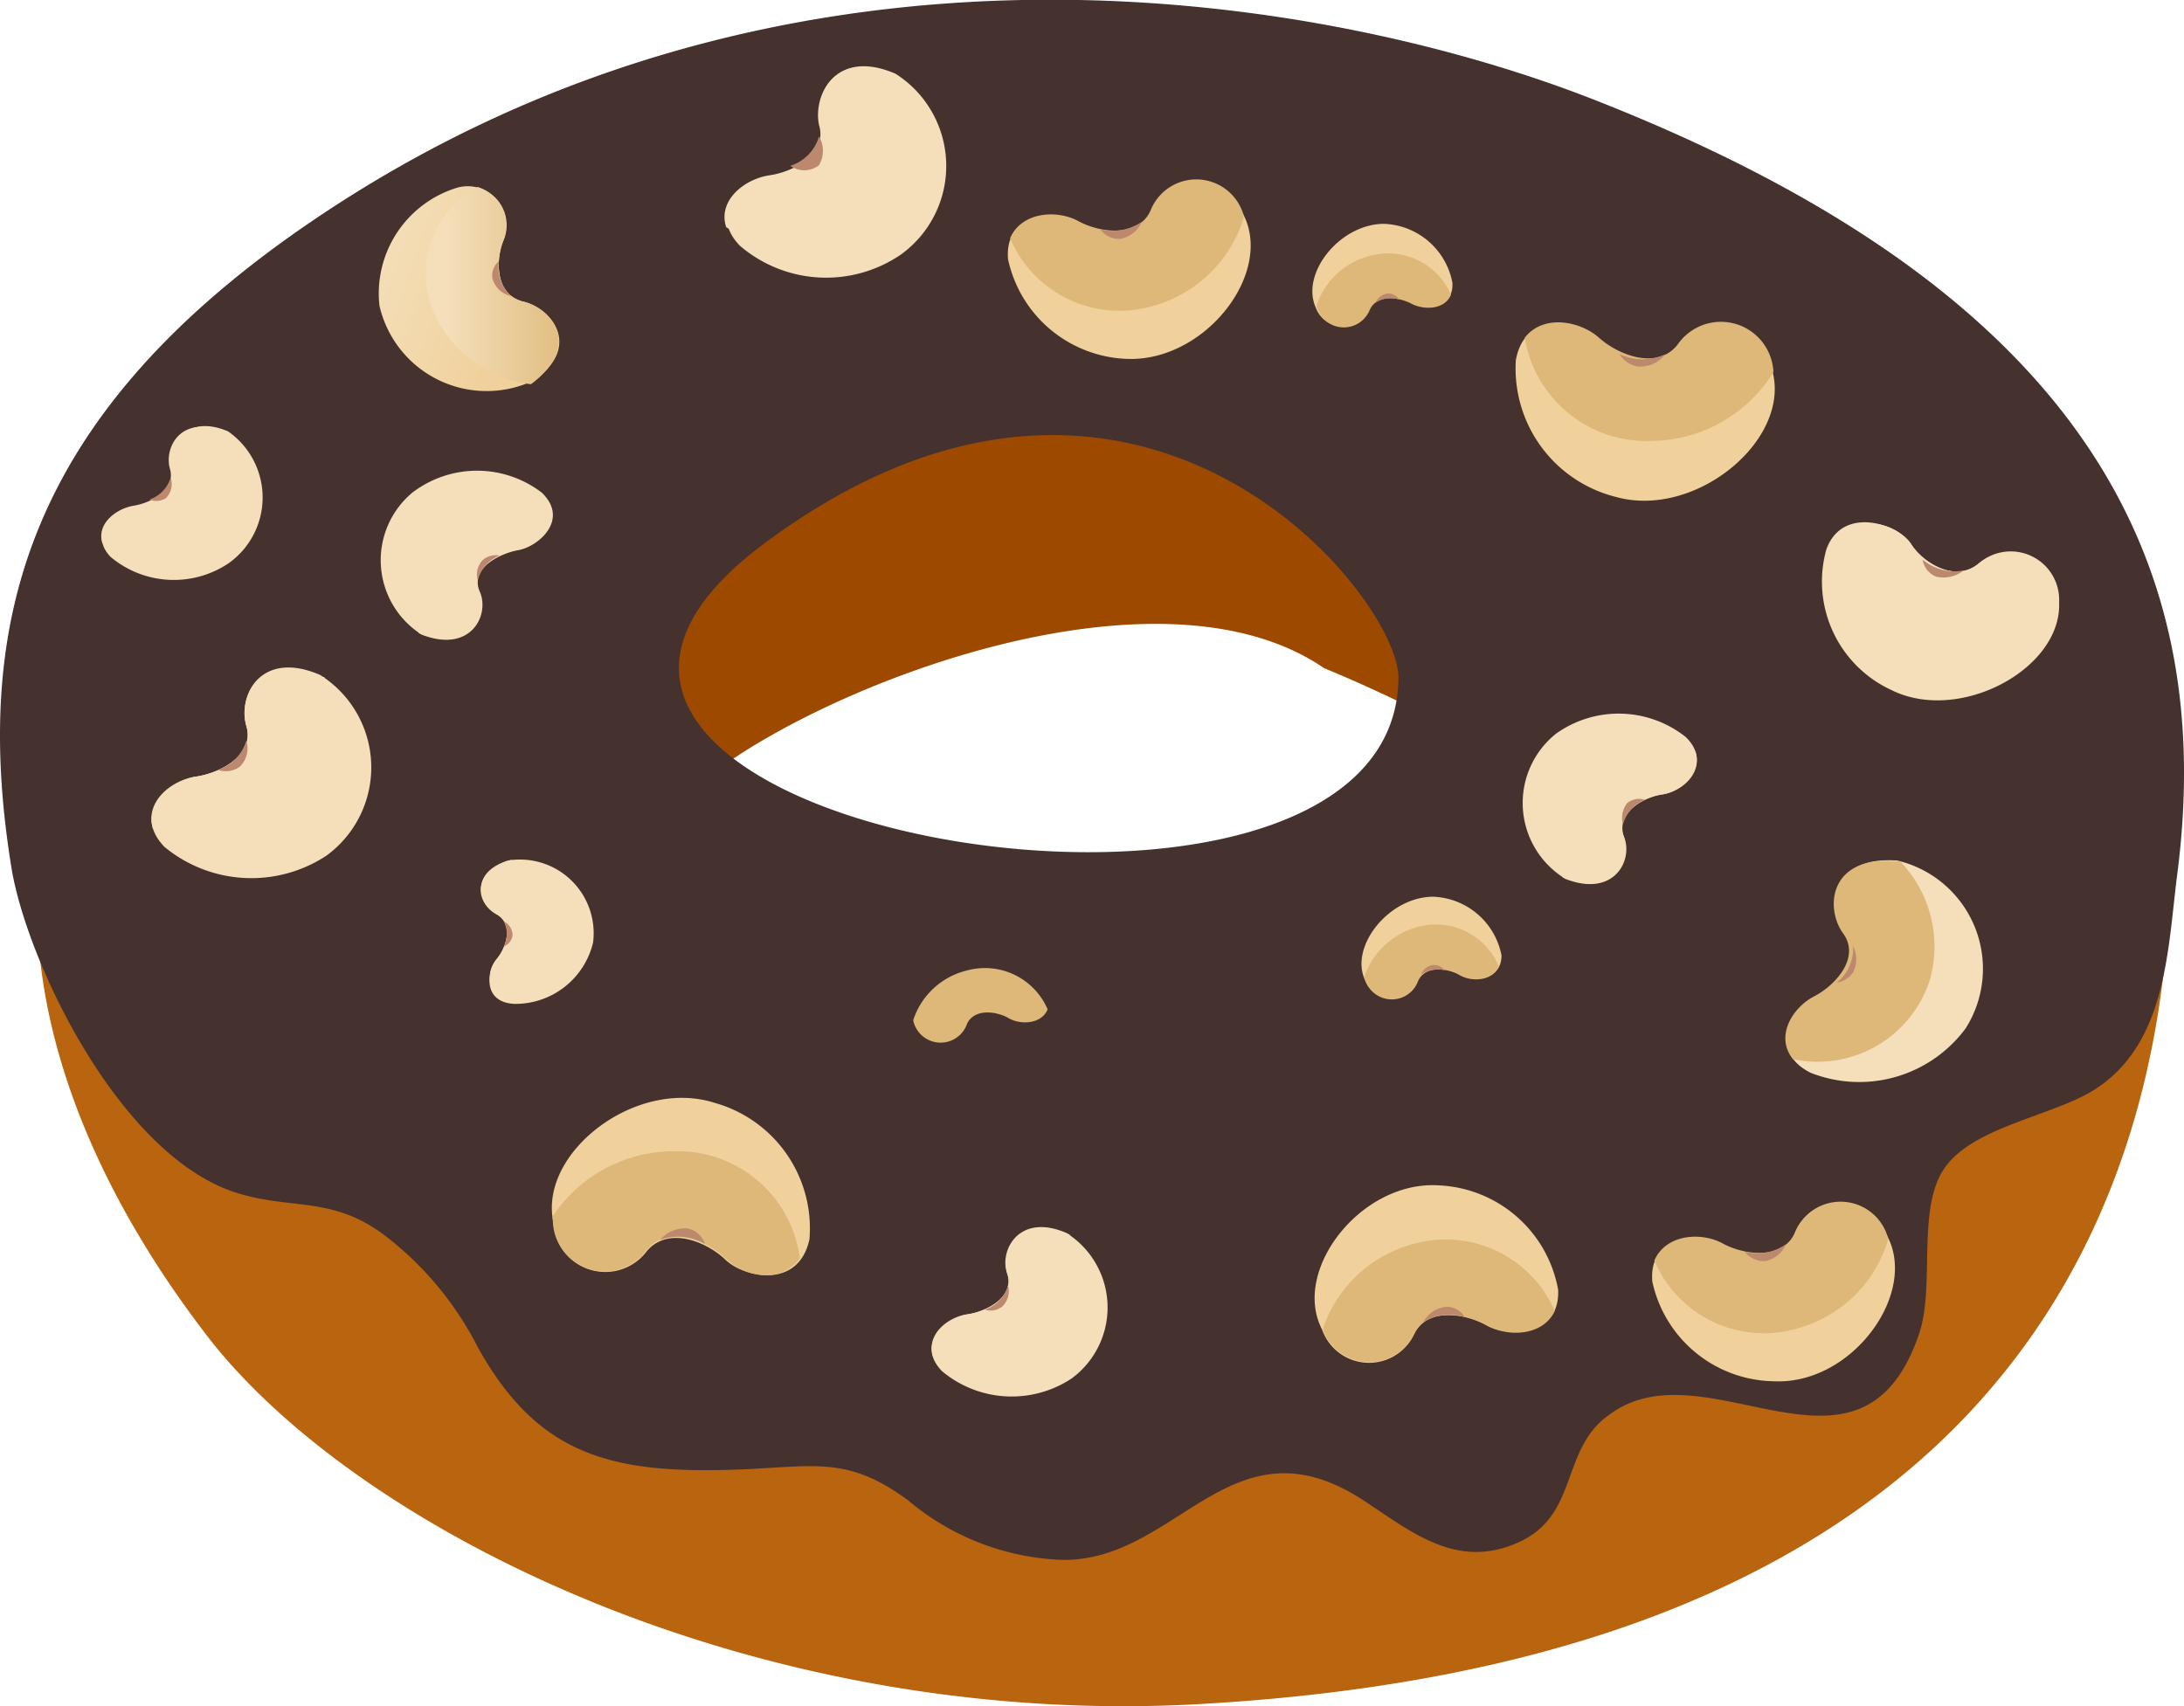 <svg xmlns="http://www.w3.org/2000/svg" xmlns:xlink="http://www.w3.org/1999/xlink" viewBox="0 0 32 25"><defs><linearGradient id="Degradado_sin_nombre_34" x1="-91.28" y1="-6.52" x2="-91.13" y2="-6.59" gradientTransform="matrix(13.62, 0, 0, -13.85, 1564.27, 63.73)" gradientUnits="userSpaceOnUse"><stop offset="0" stop-color="#f4dfba"/><stop offset="1" stop-color="#f0d19c"/></linearGradient><linearGradient id="Degradado_sin_nombre_35" x1="-104.42" y1="-0.61" x2="-104.23" y2="-0.61" gradientTransform="matrix(11.27, 0, 0, -11.53, 1230.51, -4.76)" gradientUnits="userSpaceOnUse"><stop offset="0" stop-color="#f4dfba"/><stop offset="1" stop-color="#deb878"/></linearGradient><linearGradient id="Degradado_sin_nombre_34-2" x1="-104.17" y1="3.98" x2="-104" y2="3.92" gradientTransform="matrix(12.21, 0, 0, -14.54, 1429.69, 135.97)" xlink:href="#Degradado_sin_nombre_34"/><linearGradient id="Degradado_sin_nombre_35-2" x1="-117.78" y1="6" x2="-117.54" y2="6" gradientTransform="matrix(9.17, 0, 0, -13.06, 997.61, 92.45)" xlink:href="#Degradado_sin_nombre_35"/><linearGradient id="Degradado_sin_nombre_34-3" x1="-137.78" y1="16.77" x2="-137.64" y2="16.69" gradientTransform="matrix(15.1, 0, 0, -11.66, 1811.9, 72.54)" xlink:href="#Degradado_sin_nombre_34"/><linearGradient id="Degradado_sin_nombre_35-3" x1="-158.78" y1="-5.42" x2="-158.64" y2="-5.42" gradientTransform="matrix(14.53, 0, 0, -8.22, 1730.14, -25.48)" xlink:href="#Degradado_sin_nombre_35"/><linearGradient id="Degradado_sin_nombre_34-4" x1="-89.13" y1="29.38" x2="-88.98" y2="29.31" gradientTransform="matrix(6.18, 12.13, 12.34, -6.29, 221.72, 1591)" xlink:href="#Degradado_sin_nombre_34"/><linearGradient id="Degradado_sin_nombre_35-4" x1="-100.78" y1="41.46" x2="-100.6" y2="41.46" gradientTransform="matrix(5.12, 10.04, 10.27, -5.23, 131.13, 1262.42)" xlink:href="#Degradado_sin_nombre_35"/><linearGradient id="Degradado_sin_nombre_34-5" x1="-89.6" y1="-4.12" x2="-89.45" y2="-4.2" gradientTransform="matrix(13.62, 0, 0, -13.85, 1528.54, 103.1)" xlink:href="#Degradado_sin_nombre_34"/><linearGradient id="Degradado_sin_nombre_35-5" x1="-101.94" y1="2.04" x2="-101.75" y2="2.04" gradientTransform="matrix(11.27, 0, 0, -11.53, 1194.72, 34.64)" xlink:href="#Degradado_sin_nombre_35"/><linearGradient id="Degradado_sin_nombre_34-6" x1="-106.62" y1="4.38" x2="-106.45" y2="4.31" gradientTransform="matrix(11.21, 0, 0, -13.55, 1200.74, 62.86)" xlink:href="#Degradado_sin_nombre_34"/><linearGradient id="Degradado_sin_nombre_35-6" x1="-94.47" y1="2.82" x2="-94.23" y2="2.82" gradientTransform="matrix(8.31, 0, 0, -12.79, 791.57, 40.25)" xlink:href="#Degradado_sin_nombre_35"/><linearGradient id="Degradado_sin_nombre_34-7" x1="-128.56" y1="11.53" x2="-128.43" y2="11.44" gradientTransform="matrix(16.05, 0, 0, -11.66, 1899.68, 66.6)" xlink:href="#Degradado_sin_nombre_34"/><linearGradient id="Degradado_sin_nombre_35-7" x1="-150.46" y1="-6.88" x2="-150.3" y2="-6.88" gradientTransform="matrix(15.37, 0, 0, -8.01, 1801.88, -37.35)" xlink:href="#Degradado_sin_nombre_35"/><linearGradient id="Degradado_sin_nombre_34-8" x1="-117.63" y1="-10.37" x2="-117.5" y2="-10.46" gradientTransform="matrix(8.68, 0, 0, -6.74, 898.87, -135.6)" xlink:href="#Degradado_sin_nombre_34"/><linearGradient id="Degradado_sin_nombre_35-8" x1="-134.64" y1="-41.02" x2="-134.49" y2="-41.02" gradientTransform="matrix(8.34, 0, 0, -4.78, 850.96, -191.65)" xlink:href="#Degradado_sin_nombre_35"/><linearGradient id="Degradado_sin_nombre_34-9" x1="-82.73" y1="-11.62" x2="-82.58" y2="-11.69" gradientTransform="matrix(9.91, 0, 0, -10.08, 998.81, -23.84)" xlink:href="#Degradado_sin_nombre_34"/><linearGradient id="Degradado_sin_nombre_35-9" x1="-89.53" y1="-9.64" x2="-89.34" y2="-9.64" gradientTransform="matrix(8.2, 0, 0, -8.39, 755.67, -73.74)" xlink:href="#Degradado_sin_nombre_35"/><linearGradient id="Degradado_sin_nombre_34-10" x1="-90.15" y1="-4.97" x2="-90" y2="-5.04" gradientTransform="matrix(10.91, 0, 0, -11.1, 1192.69, 58.7)" xlink:href="#Degradado_sin_nombre_34"/><linearGradient id="Degradado_sin_nombre_35-10" x1="-98.51" y1="-1.64" x2="-98.31" y2="-1.64" gradientTransform="matrix(9.03, 0, 0, -9.24, 925.17, 3.84)" xlink:href="#Degradado_sin_nombre_35"/><linearGradient id="Degradado_sin_nombre_34-11" x1="-114.71" y1="-35.08" x2="-114.56" y2="-35.15" gradientTransform="matrix(6.31, -5.88, -5.98, -6.41, 682.74, -935.2)" xlink:href="#Degradado_sin_nombre_34"/><linearGradient id="Degradado_sin_nombre_35-11" x1="-128.11" y1="-37.91" x2="-127.92" y2="-37.91" gradientTransform="matrix(5.23, -4.88, -4.98, -5.34, 500.87, -824.88)" xlink:href="#Degradado_sin_nombre_35"/><linearGradient id="Degradado_sin_nombre_34-12" x1="-184.13" y1="71.03" x2="-183.99" y2="70.95" gradientTransform="matrix(-15.09, 0.53, 0.41, 11.65, -2495.64, -594.32)" xlink:href="#Degradado_sin_nombre_34"/><linearGradient id="Degradado_sin_nombre_35-12" x1="-206.94" y1="71.48" x2="-206.79" y2="71.48" gradientTransform="matrix(-14.51, 0.51, 0.29, 8.22, -2410.01, -499.45)" xlink:href="#Degradado_sin_nombre_35"/><linearGradient id="Degradado_sin_nombre_34-13" x1="-172.88" y1="65.5" x2="-172.74" y2="65.41" gradientTransform="matrix(-16.04, 0.56, 0.41, 11.65, -2598.13, -580.49)" xlink:href="#Degradado_sin_nombre_34"/><linearGradient id="Degradado_sin_nombre_35-13" x1="-196.75" y1="71.63" x2="-196.6" y2="71.63" gradientTransform="matrix(-15.35, 0.54, 0.28, 8, -2496.7, -480.09)" xlink:href="#Degradado_sin_nombre_35"/><linearGradient id="Degradado_sin_nombre_34-14" x1="-154.04" y1="49.34" x2="-153.89" y2="49.27" gradientTransform="matrix(-10.9, 0.38, 0.39, 11.09, -1872.54, -564.28)" xlink:href="#Degradado_sin_nombre_34"/><linearGradient id="Degradado_sin_nombre_35-14" x1="-175.74" y1="63.59" x2="-175.54" y2="63.59" gradientTransform="matrix(-9.02, 0.32, 0.32, 9.23, -1603.11, -518.9)" xlink:href="#Degradado_sin_nombre_35"/><linearGradient id="Degradado_sin_nombre_34-15" x1="-117.9" y1="-5.3" x2="-117.76" y2="-5.39" gradientTransform="matrix(8.68, 0, 0, -6.74, 901.87, -91.6)" xlink:href="#Degradado_sin_nombre_34"/><linearGradient id="Degradado_sin_nombre_35-15" x1="-134.92" y1="-33.87" x2="-134.77" y2="-33.87" gradientTransform="matrix(8.34, 0, 0, -4.78, 853.96, -147.65)" xlink:href="#Degradado_sin_nombre_35"/><linearGradient id="Degradado_sin_nombre_35-16" x1="-132.35" y1="-33.38" x2="-132.2" y2="-33.38" gradientTransform="matrix(8.34, 0, 0, -4.78, 825.96, -144.65)" xlink:href="#Degradado_sin_nombre_35"/><linearGradient id="Degradado_sin_nombre_34-16" x1="-158.97" y1="50.63" x2="-158.82" y2="50.56" gradientTransform="matrix(-10.9, 0.38, 0.39, 11.09, -1943.54, -580.28)" xlink:href="#Degradado_sin_nombre_34"/><linearGradient id="Degradado_sin_nombre_35-17" x1="-181.69" y1="65.14" x2="-181.5" y2="65.14" gradientTransform="matrix(-9.02, 0.32, 0.32, 9.23, -1674.11, -534.9)" xlink:href="#Degradado_sin_nombre_35"/><linearGradient id="Degradado_sin_nombre_34-17" x1="-182.23" y1="66.48" x2="-182.09" y2="66.39" gradientTransform="matrix(-15.09, 0.53, 0.41, 11.65, -2455.64, -527.32)" xlink:href="#Degradado_sin_nombre_34"/><linearGradient id="Degradado_sin_nombre_35-18" x1="-204.97" y1="65.03" x2="-204.82" y2="65.03" gradientTransform="matrix(-14.51, 0.51, 0.29, 8.22, -2370.01, -432.45)" xlink:href="#Degradado_sin_nombre_35"/></defs><title>Rosquilla_CChoc_TMani</title><g id="Capa_2" data-name="Capa 2"><g id="Capa_1-2" data-name="Capa 1"><g id="Grupo_628" data-name="Grupo 628"><g id="Grupo_616" data-name="Grupo 616"><g id="Componente_6" data-name="Componente 6"><g id="Grupo_552" data-name="Grupo 552"><path id="Trazado_357" data-name="Trazado 357" d="M31.18,7.91c-.65-2.1-10.45-6.3-16.85-5.19-2.18.39-4,1.59-5.87,2.25C-1,8.24-.83,14.51,3,19.53c2.15,2.84,8,5.81,14.58,5.44C36.22,23.92,31.18,7.91,31.18,7.91ZM19.53,14.82H16.59c-.8,0-3.12-.21-3.39-.16-.51.29-.92-.16-1.55-.06-1.07-.45-1.32-1.06-2-2.33-.11-1.13,6.83-4.63,9.83-2.57A18.69,18.69,0,0,1,21.86,11l.1.12c1.12.71-1.05-.79,0,0C24.2,12.77,20.57,15.55,19.53,14.82Z" fill="#b9640f"/><path id="Trazado_358" data-name="Trazado 358" d="M2.56,11.71c.07.22.15.44.23.66l.59,0c1.64.11,3.27-.13,4.9,0l1.5.09c0-.06,0-.13-.08-.19-.11-1.13,6.69-4.54,9.7-2.48A21.33,21.33,0,0,1,21.86,11l.1.12c.64.41,1.26.86,1.87,1.32.93-.42,1.86-.86,2.82-1.25a30.83,30.83,0,0,1,4.89-1.7,13.75,13.75,0,0,0-.36-1.54c-.65-2.1-10.45-6.3-16.85-5.19-2.18.39-4,1.59-5.87,2.25-4,1.38-6.28,3.31-7.29,5.45A1.78,1.78,0,0,1,2.56,11.71Z" fill="#9d4a00"/></g></g><g id="Componente_5" data-name="Componente 5"><path id="Trazado_359" data-name="Trazado 359" d="M28.12,19.54c.24-.71-.05-1.86.39-2.45s1.58-.74,2.19-1.13c1.05-.68,1.06-2.05,1.2-3.14.57-4.4-1.17-8.43-8.42-11.31C19.72,0,11.72-1.58,4.63,3.2.4,6.05-.42,9.11.17,12.73c.23,1.37,1.56,4.15,3.24,4.73.82.28,1.43.05,2.21.63A4.8,4.8,0,0,1,7,19.74c.9,1.62,2,1.87,3.91,1.79,1.06-.05,1.53-.18,2.39.45a3.7,3.7,0,0,0,2.13.87C17.22,23,18,20.67,20,22c.71.47,1.36,1,2.25.6s.61-1.37,1.33-1.87C25,19.67,27.27,22.06,28.12,19.54ZM11.15,8c5.46-4.11,9.36.73,9.34,1.94C20.44,14.66,5.72,12.12,11.15,8Z" fill="#45322e"/></g></g><g id="Componente_2" data-name="Componente 2"><g id="Grupo_536" data-name="Grupo 536"><path id="Trazado_1784" data-name="Trazado 1784" d="M10.84,3.6a1.94,1.94,0,0,0,2.36.13,1.6,1.6,0,0,0-.08-2.65c-.88-.38-1.21.32-1.09.75s-.38.69-.73.74S10.34,3.08,10.84,3.6Z" fill="url(#Degradado_sin_nombre_34)"/><path id="Trazado_1785" data-name="Trazado 1785" d="M12,1.83c.13.43-.38.69-.73.74s-.76.36-.63.76a1.77,1.77,0,0,0,2.26-.42,1.8,1.8,0,0,0,.25-1.8l-.06,0C12.24.7,11.91,1.4,12,1.83Z" fill="url(#Degradado_sin_nombre_35)"/><path id="Trazado_1786" data-name="Trazado 1786" d="M12,2.42A.41.41,0,0,0,12,2a.64.64,0,0,1-.42.43A.35.35,0,0,0,12,2.42Z" fill="#bd896e"/></g><g id="Grupo_537" data-name="Grupo 537"><path id="Trazado_1787" data-name="Trazado 1787" d="M26.53,15.72a1.94,1.94,0,0,0,2.27-.65,1.63,1.63,0,0,0-1-2.46c-1-.07-1,.69-.75,1.06s-.11.77-.42.93S25.87,15.39,26.53,15.72Z" fill="url(#Degradado_sin_nombre_34-2)"/><path id="Trazado_1788" data-name="Trazado 1788" d="M27,13.67c.27.36-.11.77-.42.93s-.58.58-.31.92a1.73,1.73,0,0,0,2-1.14,1.8,1.8,0,0,0-.43-1.76h-.06C26.8,12.54,26.74,13.3,27,13.67Z" fill="url(#Degradado_sin_nombre_35-2)"/><path id="Trazado_1789" data-name="Trazado 1789" d="M27.15,14.25a.42.42,0,0,0,0-.39.63.63,0,0,1-.24.54A.35.35,0,0,0,27.15,14.25Z" fill="#bd896e"/></g><g id="Grupo_538" data-name="Grupo 538"><path id="Trazado_1790" data-name="Trazado 1790" d="M22.83,18.9a1.86,1.86,0,0,0-1.74-1.53c-1.14-.08-2.17,1.24-1.72,2.11a.73.73,0,0,0,1.35.07c.19-.4.76-.3,1.06-.13S22.86,19.6,22.83,18.9Z" fill="url(#Degradado_sin_nombre_34-3)"/><path id="Trazado_1791" data-name="Trazado 1791" d="M20.72,19.55c.19-.41.76-.3,1.06-.13s.82.17,1-.21a1.74,1.74,0,0,0-2-1,1.92,1.92,0,0,0-1.39,1.24s0,0,0,.06A.73.73,0,0,0,20.72,19.55Z" fill="url(#Degradado_sin_nombre_35-3)"/><path id="Trazado_1792" data-name="Trazado 1792" d="M21.18,19.15a.43.43,0,0,0-.33.23.7.7,0,0,1,.61-.08A.3.3,0,0,0,21.18,19.15Z" fill="#bd896e"/></g><g id="Grupo_539" data-name="Grupo 539"><path id="Trazado_1793" data-name="Trazado 1793" d="M26.76,8.05a1.75,1.75,0,0,0,.95,2.06c1,.5,2.5-.31,2.46-1.28A.71.71,0,0,0,29,8.25c-.35.3-.83,0-1-.28S27,7.39,26.76,8.05Z" fill="url(#Degradado_sin_nombre_34-4)"/><path id="Trazado_1794" data-name="Trazado 1794" d="M29,8.25c-.34.3-.82,0-1-.28a.75.75,0,0,0-1-.18A1.65,1.65,0,0,0,28.36,9.5a2,2,0,0,0,1.8-.61.13.13,0,0,0,0-.06A.72.72,0,0,0,29,8.25Z" fill="url(#Degradado_sin_nombre_35-4)"/><path id="Trazado_1795" data-name="Trazado 1795" d="M28.37,8.45a.47.47,0,0,0,.4-.09.73.73,0,0,1-.6-.16A.32.32,0,0,0,28.37,8.45Z" fill="#bd896e"/></g><g id="Grupo_540" data-name="Grupo 540"><path id="Trazado_1796" data-name="Trazado 1796" d="M2.41,12.41a2,2,0,0,0,2.37.13,1.6,1.6,0,0,0-.09-2.65c-.88-.38-1.21.32-1.08.75s-.39.69-.74.74S1.91,11.89,2.41,12.41Z" fill="url(#Degradado_sin_nombre_34-5)"/><path id="Trazado_1797" data-name="Trazado 1797" d="M3.61,10.64c.12.43-.39.69-.74.74s-.75.36-.63.76a1.79,1.79,0,0,0,2.27-.42,1.8,1.8,0,0,0,.24-1.8l-.06,0C3.81,9.51,3.48,10.21,3.61,10.64Z" fill="url(#Degradado_sin_nombre_35-5)"/><path id="Trazado_1798" data-name="Trazado 1798" d="M3.52,11.23a.39.39,0,0,0,.09-.38.64.64,0,0,1-.42.43A.35.35,0,0,0,3.52,11.23Z" fill="#bd896e"/></g><g id="Grupo_541" data-name="Grupo 541"><path id="Trazado_1799" data-name="Trazado 1799" d="M6.7,2.75A1.62,1.62,0,0,0,5.56,4.48,1.61,1.61,0,0,0,7.83,5.57c.7-.5.25-1.05-.16-1.15s-.41-.59-.3-.88A.57.57,0,0,0,6.7,2.75Z" fill="url(#Degradado_sin_nombre_34-6)"/><path id="Trazado_1800" data-name="Trazado 1800" d="M7.67,4.42c-.41-.09-.41-.59-.3-.88A.6.6,0,0,0,7,2.74a1.44,1.44,0,0,0-.62,1.89,1.79,1.79,0,0,0,1.4,1l0,0C8.53,5.07,8.09,4.52,7.67,4.42Z" fill="url(#Degradado_sin_nombre_35-6)"/><path id="Trazado_1801" data-name="Trazado 1801" d="M7.22,4.1a.37.37,0,0,0,.27.24.57.57,0,0,1-.18-.51A.26.26,0,0,0,7.22,4.1Z" fill="#bd896e"/></g><g id="Grupo_542" data-name="Grupo 542"><path id="Trazado_1802" data-name="Trazado 1802" d="M11.86,18.16a1.91,1.91,0,0,0-1.39-2c-1.16-.37-2.59.74-2.36,1.76a.76.76,0,0,0,1.37.41c.32-.37.88-.13,1.15.13S11.7,18.9,11.86,18.16Z" fill="url(#Degradado_sin_nombre_34-7)"/><path id="Trazado_1803" data-name="Trazado 1803" d="M9.48,18.31c.32-.37.88-.13,1.15.13s.8.39,1.09,0a1.8,1.8,0,0,0-1.83-1.57,2.13,2.13,0,0,0-1.79.95.13.13,0,0,0,0,.06A.76.76,0,0,0,9.48,18.31Z" fill="url(#Degradado_sin_nombre_35-7)"/><path id="Trazado_1804" data-name="Trazado 1804" d="M10.07,18a.48.48,0,0,0-.4.17.77.77,0,0,1,.66.06A.34.34,0,0,0,10.07,18Z" fill="#bd896e"/></g><g id="Grupo_543" data-name="Grupo 543"><path id="Trazado_1805" data-name="Trazado 1805" d="M21.28,4.14a1.06,1.06,0,0,0-1-.86c-.65,0-1.23.73-1,1.23a.41.41,0,0,0,.77,0c.11-.24.44-.18.61-.09S21.31,4.55,21.28,4.14Z" fill="url(#Degradado_sin_nombre_34-8)"/><path id="Trazado_1806" data-name="Trazado 1806" d="M20.07,4.54c.11-.24.44-.18.61-.09s.48.1.58-.13a1,1,0,0,0-1.19-.57,1.1,1.1,0,0,0-.78.73v0A.41.41,0,0,0,20.07,4.54Z" fill="url(#Degradado_sin_nombre_35-8)"/><path id="Trazado_1807" data-name="Trazado 1807" d="M20.33,4.3a.24.24,0,0,0-.18.14.39.39,0,0,1,.35-.05A.19.19,0,0,0,20.33,4.3Z" fill="#bd896e"/></g><g id="Grupo_544" data-name="Grupo 544"><path id="Trazado_1808" data-name="Trazado 1808" d="M1.62,8.16a1.44,1.44,0,0,0,1.72.1,1.18,1.18,0,0,0,0-1.94c-.64-.27-.89.24-.8.55s-.28.5-.53.54S1.26,7.78,1.62,8.16Z" fill="url(#Degradado_sin_nombre_34-9)"/><path id="Trazado_1809" data-name="Trazado 1809" d="M2.49,6.87c.09.31-.28.5-.53.54s-.55.26-.46.55A1.28,1.28,0,0,0,3.32,6.34l0,0C2.65,6.05,2.4,6.56,2.49,6.87Z" fill="url(#Degradado_sin_nombre_35-9)"/><path id="Trazado_1810" data-name="Trazado 1810" d="M2.43,7.3A.29.29,0,0,0,2.5,7a.49.49,0,0,1-.31.32A.26.26,0,0,0,2.43,7.3Z" fill="#bd896e"/></g><g id="Grupo_545" data-name="Grupo 545"><path id="Trazado_1808-2" data-name="Trazado 1808-2" d="M13.8,20.09a1.59,1.59,0,0,0,1.9.11,1.29,1.29,0,0,0-.07-2.13c-.7-.31-1,.26-.87.6s-.31.55-.59.59S13.4,19.67,13.8,20.09Z" fill="url(#Degradado_sin_nombre_34-10)"/><path id="Trazado_1809-2" data-name="Trazado 1809-2" d="M14.76,18.67c.1.34-.31.55-.59.59s-.6.29-.5.61a1.41,1.41,0,0,0,2-1.78l0,0C14.93,17.76,14.66,18.33,14.76,18.67Z" fill="url(#Degradado_sin_nombre_35-10)"/><path id="Trazado_1810-2" data-name="Trazado 1810-2" d="M14.69,19.14a.31.31,0,0,0,.08-.3.54.54,0,0,1-.34.35A.27.27,0,0,0,14.69,19.14Z" fill="#bd896e"/></g><g id="Grupo_546" data-name="Grupo 546"><path id="Trazado_1808-3" data-name="Trazado 1808-3" d="M7.53,14.71a1.17,1.17,0,0,0,1.16-.9,1.08,1.08,0,0,0-1.25-1.2c-.58.19-.41.65-.16.79s.14.48,0,.65S7.06,14.68,7.53,14.71Z" fill="url(#Degradado_sin_nombre_34-11)"/><path id="Trazado_1809-3" data-name="Trazado 1809-3" d="M7.28,13.4c.25.15.14.48,0,.65a.42.42,0,0,0,.06.61c.57-.22.88-.48.86-1.13a1.21,1.21,0,0,0-.71-.93h0C6.86,12.8,7,13.26,7.28,13.4Z" fill="url(#Degradado_sin_nombre_35-11)"/><path id="Trazado_1810-3" data-name="Trazado 1810-3" d="M7.51,13.71a.23.23,0,0,0-.13-.21.4.4,0,0,1,0,.37A.21.21,0,0,0,7.51,13.71Z" fill="#bd896e"/></g><g id="Grupo_547" data-name="Grupo 547"><path id="Trazado_1790-2" data-name="Trazado 1790-2" d="M14.77,3.8a1.85,1.85,0,0,0,1.8,1.46c1.13,0,2.11-1.3,1.63-2.15a.72.72,0,0,0-1.34,0c-.18.41-.75.33-1.06.16S14.71,3.1,14.77,3.8Z" fill="url(#Degradado_sin_nombre_34-12)"/><path id="Trazado_1791-2" data-name="Trazado 1791-2" d="M16.86,3.08c-.18.41-.75.33-1.06.16s-.83-.14-1,.25a1.74,1.74,0,0,0,2.07,1,1.93,1.93,0,0,0,1.35-1.29l0-.05A.72.72,0,0,0,16.86,3.08Z" fill="url(#Degradado_sin_nombre_35-12)"/><path id="Trazado_1792-2" data-name="Trazado 1792-2" d="M16.41,3.5a.42.42,0,0,0,.32-.25.77.77,0,0,1-.61.11A.34.34,0,0,0,16.41,3.5Z" fill="#bd896e"/></g><g id="Grupo_548" data-name="Grupo 548"><path id="Trazado_1802-2" data-name="Trazado 1802-2" d="M22.21,5.28a1.94,1.94,0,0,0,1.46,2c1.17.33,2.57-.83,2.3-1.84a.77.77,0,0,0-1.39-.36c-.3.38-.87.15-1.15-.1S22.34,4.53,22.21,5.28Z" fill="url(#Degradado_sin_nombre_34-13)"/><path id="Trazado_1803-2" data-name="Trazado 1803-2" d="M24.58,5.05c-.3.38-.87.15-1.15-.1s-.82-.35-1.09,0a1.81,1.81,0,0,0,1.89,1.51,2.12,2.12,0,0,0,1.75-1,.13.13,0,0,0,0-.06A.77.77,0,0,0,24.58,5.05Z" fill="url(#Degradado_sin_nombre_35-13)"/><path id="Trazado_1804-2" data-name="Trazado 1804-2" d="M24,5.37a.46.46,0,0,0,.4-.18.79.79,0,0,1-.67,0A.38.38,0,0,0,24,5.37Z" fill="#bd896e"/></g><g id="Grupo_549" data-name="Grupo 549"><path id="Trazado_1808-4" data-name="Trazado 1808-4" d="M24.7,10.8a1.58,1.58,0,0,0-1.9-.05,1.3,1.3,0,0,0,.14,2.13c.72.28,1-.29.85-.63s.29-.57.57-.61S25.11,11.2,24.7,10.8Z" fill="url(#Degradado_sin_nombre_34-14)"/><path id="Trazado_1809-4" data-name="Trazado 1809-4" d="M23.79,12.25c-.11-.34.29-.57.57-.61s.59-.31.48-.63a1.41,1.41,0,0,0-1.94,1.85.05.05,0,0,1,0,0C23.66,13.16,23.9,12.59,23.79,12.25Z" fill="url(#Degradado_sin_nombre_35-14)"/><path id="Trazado_1810-4" data-name="Trazado 1810-4" d="M23.84,11.77a.35.35,0,0,0-.06.31.55.55,0,0,1,.32-.36A.27.27,0,0,0,23.84,11.77Z" fill="#bd896e"/></g><g id="Grupo_551" data-name="Grupo 551"><path id="Trazado_1805-2" data-name="Trazado 1805-2" d="M22,14a1.06,1.06,0,0,0-1-.86c-.65,0-1.23.73-1,1.22a.41.41,0,0,0,.77,0c.11-.23.44-.18.61-.08S22,14.39,22,14Z" fill="url(#Degradado_sin_nombre_34-15)"/><path id="Trazado_1806-2" data-name="Trazado 1806-2" d="M20.78,14.37c.11-.23.44-.18.61-.08s.48.09.57-.13a1,1,0,0,0-1.18-.58,1.14,1.14,0,0,0-.79.73l0,0A.41.41,0,0,0,20.78,14.37Z" fill="url(#Degradado_sin_nombre_35-15)"/><path id="Trazado_1807-2" data-name="Trazado 1807-2" d="M21,14.14a.22.22,0,0,0-.18.14.43.43,0,0,1,.35-.06A.21.21,0,0,0,21,14.14Z" fill="#bd896e"/><path id="Trazado_1835" data-name="Trazado 1835" d="M14.17,15c.11-.23.44-.18.61-.08s.48.09.57-.13a1,1,0,0,0-1.18-.57,1.1,1.1,0,0,0-.79.73l0,0A.41.41,0,0,0,14.17,15Z" fill="url(#Degradado_sin_nombre_35-16)"/></g><g id="Grupo_617" data-name="Grupo 617"><path id="Trazado_1808-5" data-name="Trazado 1808-5" d="M7.94,7.22a1.56,1.56,0,0,0-1.9,0A1.29,1.29,0,0,0,6.18,9.3c.72.28,1-.29.85-.63s.29-.56.57-.61S8.35,7.62,7.94,7.22Z" fill="url(#Degradado_sin_nombre_34-16)"/><path id="Trazado_1809-5" data-name="Trazado 1809-5" d="M7,8.67c-.11-.34.29-.56.57-.61s.59-.31.48-.63A1.41,1.41,0,0,0,6.14,9.28l0,0C6.9,9.58,7.14,9,7,8.67Z" fill="url(#Degradado_sin_nombre_35-17)"/><path id="Trazado_1810-5" data-name="Trazado 1810-5" d="M7.08,8.2A.3.3,0,0,0,7,8.5a.55.55,0,0,1,.32-.36A.3.3,0,0,0,7.08,8.2Z" fill="#bd896e"/></g><g id="Grupo_618" data-name="Grupo 618"><path id="Trazado_1790-3" data-name="Trazado 1790-3" d="M24.21,18.78A1.85,1.85,0,0,0,26,20.24c1.14.05,2.12-1.3,1.64-2.15a.72.72,0,0,0-1.35,0c-.18.41-.75.33-1.06.16S24.15,18.08,24.21,18.78Z" fill="url(#Degradado_sin_nombre_34-17)"/><path id="Trazado_1791-3" data-name="Trazado 1791-3" d="M26.3,18.06c-.18.41-.75.33-1.06.16s-.83-.14-1,.25a1.74,1.74,0,0,0,2.08,1,1.91,1.91,0,0,0,1.34-1.29s0,0,0-.05A.72.72,0,0,0,26.3,18.06Z" fill="url(#Degradado_sin_nombre_35-18)"/><path id="Trazado_1792-3" data-name="Trazado 1792-3" d="M25.86,18.48a.42.42,0,0,0,.31-.25.73.73,0,0,1-.61.11A.37.37,0,0,0,25.86,18.48Z" fill="#bd896e"/></g></g></g></g></g></svg>